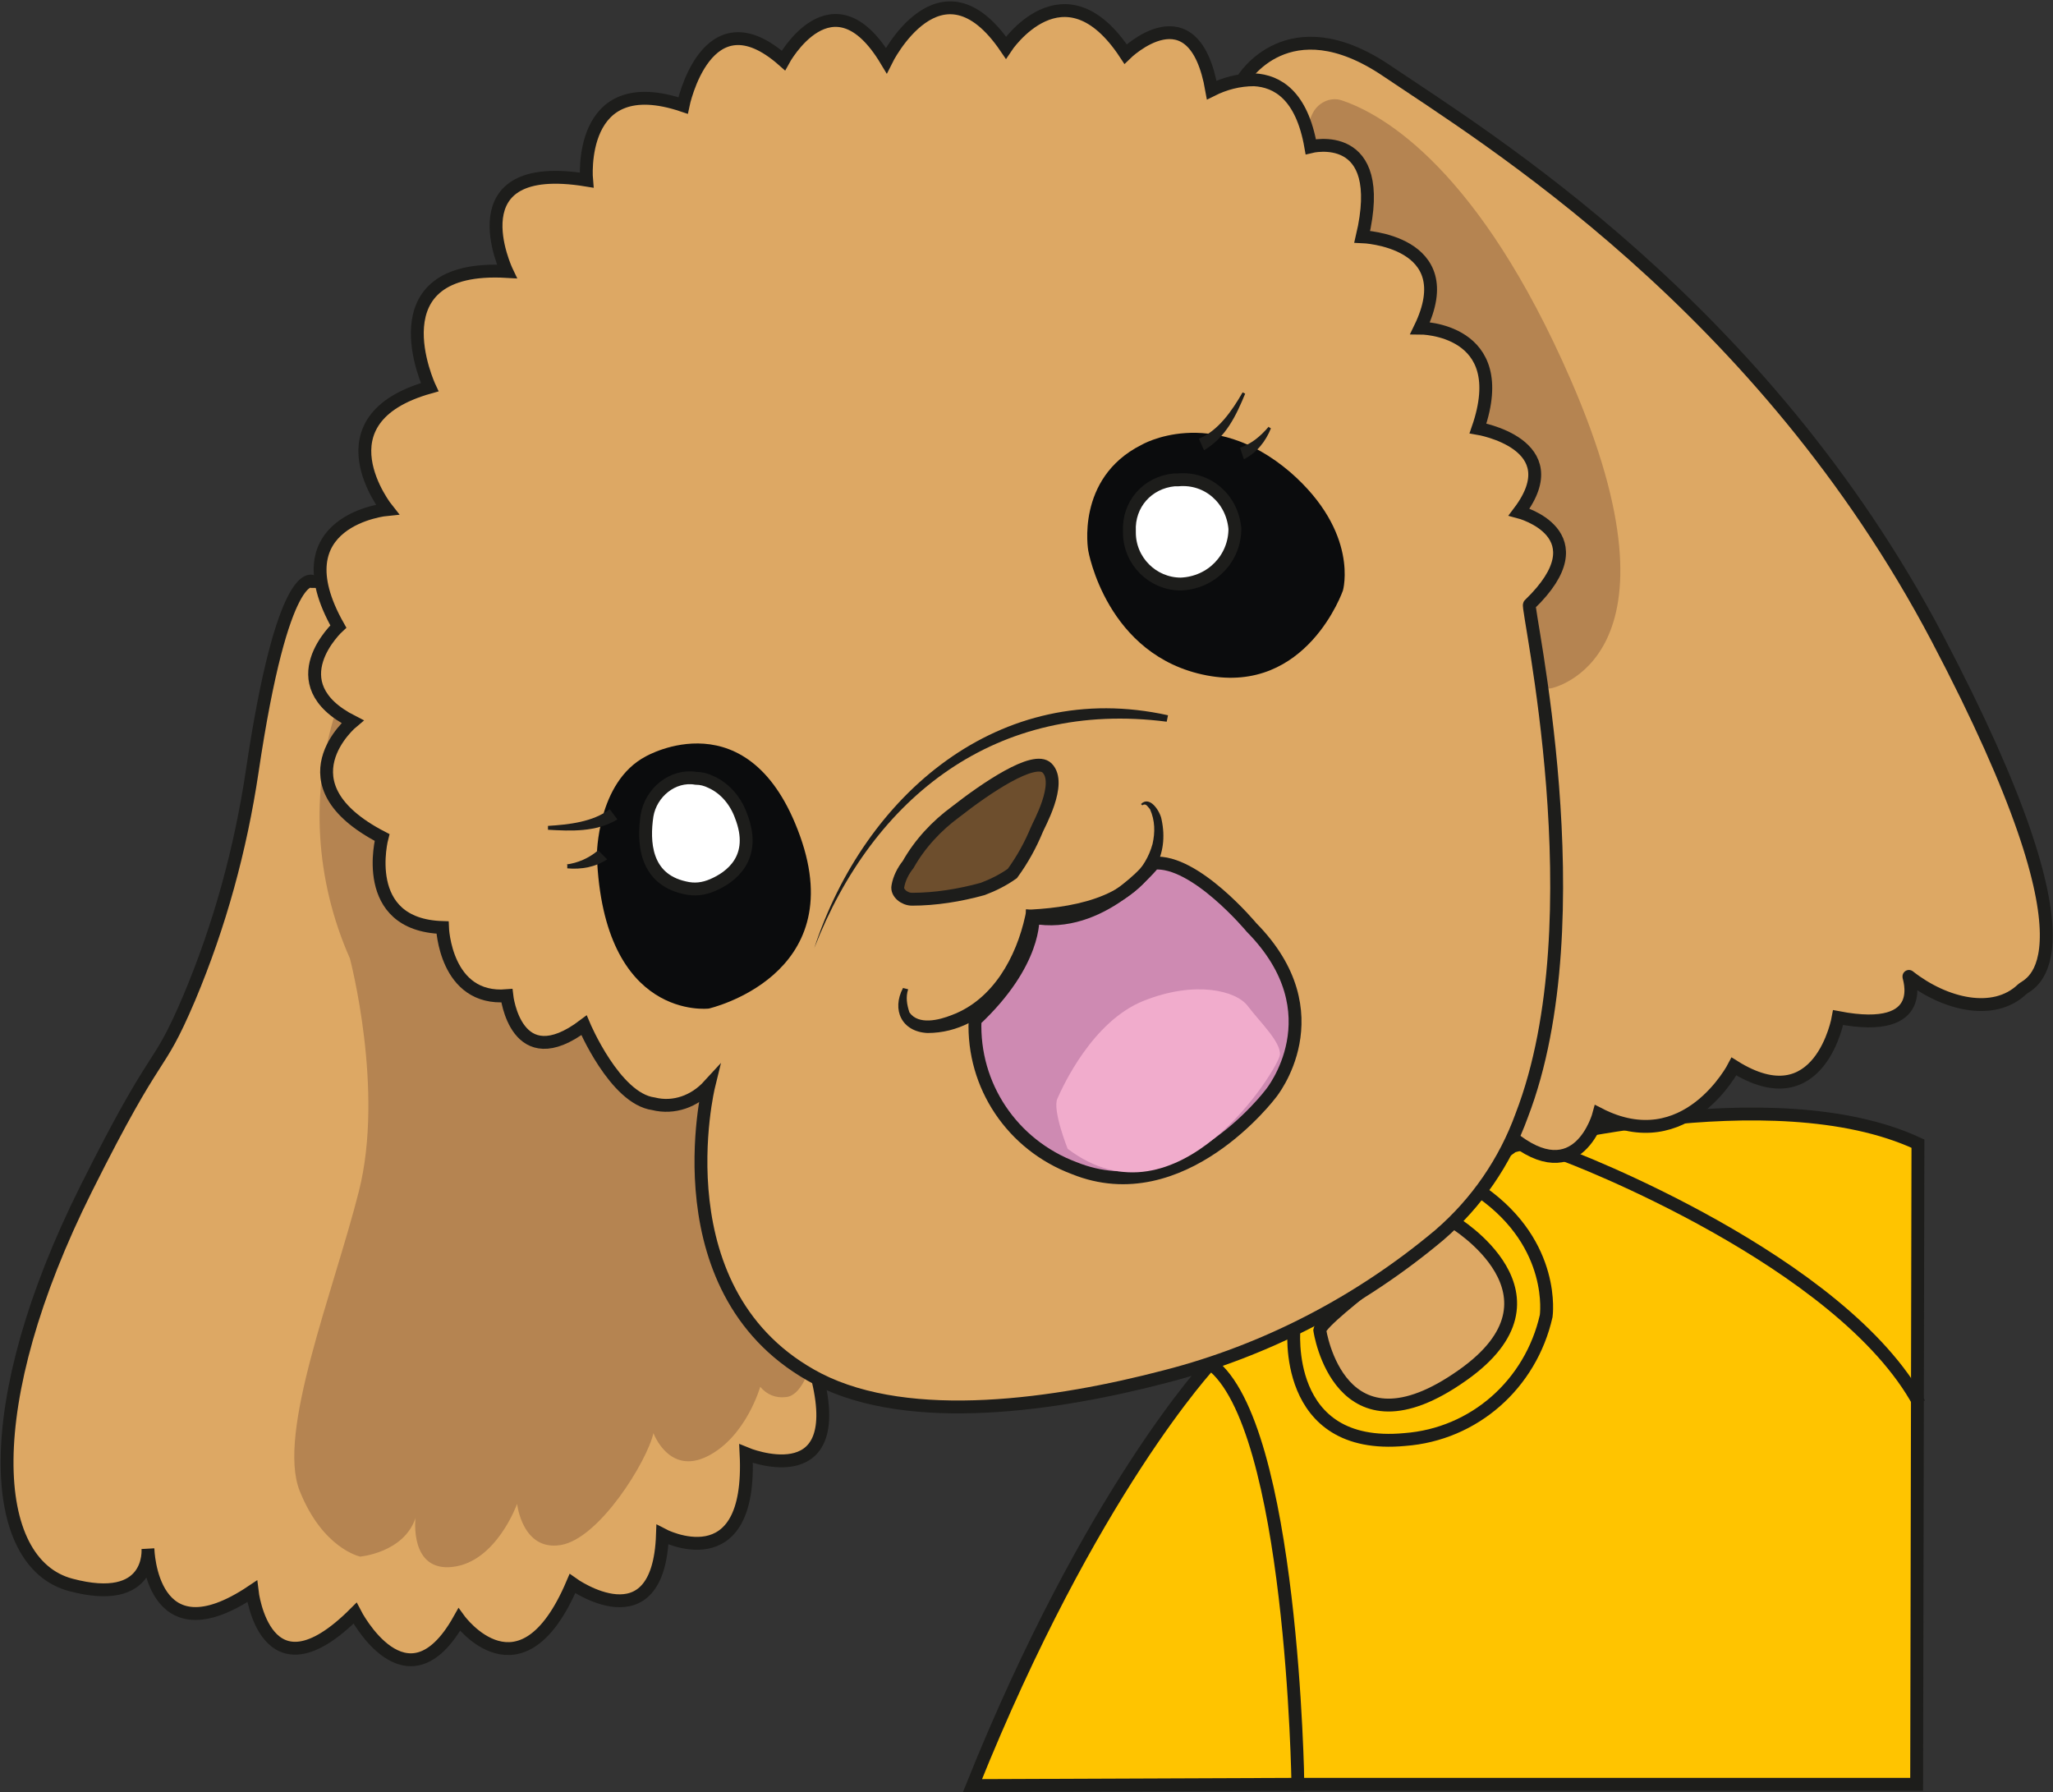 <?xml version="1.0" encoding="utf-8"?>
<!-- Generator: Adobe Illustrator 26.0.3, SVG Export Plug-In . SVG Version: 6.00 Build 0)  -->
<svg version="1.1" id="Layer_1" xmlns="http://www.w3.org/2000/svg" xmlns:xlink="http://www.w3.org/1999/xlink" x="0px" y="0px"
	 viewBox="0 0 159.6 139.3" style="enable-background:new 0 0 159.6 139.3;" xml:space="preserve">
<rect x="0" y="0" width="159.6" height="139.3" fill="#333333" stroke="none"/>
<style type="text/css">
	.st0{fill:#FFC400;stroke:#1D1D1B;stroke-miterlimit:10;}
	.st1{fill:#DDA864;stroke:#1D1D1B;stroke-miterlimit:10;}
	.st2{fill:none;stroke:#1D1D1B;stroke-miterlimit:10;}
	.st3{fill:#B58451;}
	.st4{fill:#0B0C0D;}
	.st5{fill:#6D4E2D;stroke:#1D1D1B;stroke-miterlimit:10;}
	.st6{fill:#1D1D1B;}
	.st7{fill:#FFFFFF;stroke:#1D1D1B;stroke-miterlimit:10;}
	.st8{fill:#CE8AB2;stroke:#1D1D1B;stroke-miterlimit:10;}
	.st9{fill:#F1ACCC;}
</style>
<g id="Layer_2_00000129900099060865896610000000808710812890967945_">
	<g id="Layer_3">
		<path class="st0" d="M117.6,89.1c0,0,20.1-5.5,31.5-0.2l-0.1,49.8h-48.2L94.1,106L117.6,89.1"/>
		<path class="st0" d="M94.1,106c0,0-9.3,9.9-18.5,32.8l25.3-0.1C100.9,138.7,100.5,110.7,94.1,106"/>
		<path class="st0" d="M100.6,103.2c0,0-1,9.6,8.6,8.7c5.4-0.4,9.8-4.3,11-9.6c0,0,0.8-5.5-5-9.6"/>
		<path class="st1" d="M102.6,103.4c0,0,1.5,10.3,11.1,3.5c8.8-6.2-0.7-11.9-0.7-11.9S102.8,102.3,102.6,103.4z"/>
		<path class="st1" d="M100.6,103.2c0,0,12.4-10.9,14.6-10.5"/>
		<path class="st2" d="M121.4,89.7c0.7,0.2,21.8,8.3,27.8,19.4"/>
		<path class="st1" d="M24.3,45.2c0,0-2.3-1.4-4.7,14.8c-0.9,6-2.5,11.9-4.9,17.6c-2.6,6.1-2.2,3.2-8,14.8
			c-8.4,16.8-7.6,29.1-1.2,30.8s6-2.8,6-2.8s0.2,8.6,8.1,3.3c0,0,1,8.7,8,1.7c0,0,4,7.8,8.1,0.5c0,0,4.8,6.6,8.8-2.8
			c0,0,6.7,4.8,7-3.8c0,0,7,3.7,6.5-6.3c0,0,7.7,3.2,5.6-5.7C63.7,107.1,113.6,44.5,24.3,45.2z"/>
		<path class="st3" d="M26.1,55.3c-2,6.3-1.6,13.1,1.1,19.2c0,0,2.7,10.2,0.7,18.1s-6.4,18.8-4.6,23.3S28,121,28,121s3.4-0.3,4.3-3
			c0,0-0.5,4.2,2.9,3.8s5-4.9,5-4.9s0.4,3.7,3.4,3.2s6.7-6.5,7.2-8.7c0,0,1.2,3.3,4.2,1.8s4.1-5.4,4.1-5.4c0.5,0.6,1.2,0.9,2,0.8
			c1.2-0.1,1.8-2.2,1.8-2.2l1.9-24.1L28.4,53.5L26.1,55.3z"/>
		<path class="st1" d="M142.9,79.1c0,0-1.4,8-8.1,3.8c0,0-3.7,7.2-10.5,3.7c0,0-1.6,6.1-6.9,1.7c3.7-13.1,3.8-26.9,0.3-40
			c0,0,5.8-4.5-0.8-7.2c0,0,3.8-5.5-3.2-6.5c0,0,3.5-8.2-4.5-7.9c0,0,3.8-7.5-4.5-7.2c0,0,2.7-8.4-4-7c0.5-2.9-1.3-5.7-4.1-6.3
			c0,0,3.5-5.9,11.2-0.7s29.2,18.3,42.8,44.1c13.3,25.3,7.1,26.8,6.6,27.3c-2.2,2.1-6,1.2-8.8-1C148.3,75.8,150.2,80.5,142.9,79.1z"
			/>
		<path class="st3" d="M120.6,53.5c0,0,11-2.2,1.5-24C115,13.2,107.6,8.9,104.3,7.8c-0.9-0.3-1.9,0.2-2.3,1.1l-2.9,6.5L115.4,54
			L120.6,53.5z"/>
		<path class="st1" d="M118.3,86.7c-1.3,3.6-3.5,6.8-6.4,9.3c-6.2,5.2-13.5,9-21.3,11c-8.4,2.2-19.8,3.9-27,0.2
			c-12.5-6.5-8.5-22.8-8.5-22.8c-1.1,1.2-2.7,1.8-4.3,1.4c-3-0.4-5.4-6.1-5.4-6.1c-5.3,4-6-2.3-6-2.3c-4.8,0.4-5-5.3-5-5.3
			c-6.5-0.2-4.7-7-4.7-7c-8.1-4.2-2.3-9-2.3-9c-5.9-3-1.1-7.4-1.1-7.4c-4.7-8.3,3.8-9.1,3.8-9.1s-5.6-7,3.3-9.5c0,0-4.5-9.6,6-9
			c0,0-4.2-8.8,6.2-7.1c0,0-0.8-8.6,7.5-5.8c0,0,1.8-8.8,7.8-3.5c0,0,3.8-7,8,0c0,0,4.2-8.5,9.3-1c0,0,4.5-6.8,9.3,0.5
			c0,0,5.3-5.2,6.7,2.8c1-0.5,2.1-0.8,3.3-0.8c1.8,0.1,3.7,1.2,4.4,5.2c0,0,6-1.5,4,7c0,0,7.8,0.3,4.5,7.1c0,0,7.2,0,4.5,7.8
			c0,0,7.2,1.2,3.2,6.5c0,0,6.5,1.7,0.8,7.2C118.6,47,124.2,71.4,118.3,86.7z"/>
		<path class="st4" d="M88.7,34.6c0,0,5.4-3.2,11.6,2.1c5.4,4.7,4.1,9.2,4.1,9.2s-2.8,8.1-10.6,6.6s-9.2-9.7-9.2-9.7
			S83.6,37.2,88.7,34.6z"/>
		<path class="st5" d="M69.8,68.9c-0.1,0.5,0.5,1,1.1,1c1.8,0,3.7-0.3,5.5-0.8c0.8-0.3,1.6-0.7,2.3-1.2c0.8-1.1,1.4-2.2,1.9-3.4
			c0.1-0.3,2-3.6,0.8-4.8c-1-1-4.8,1.6-7.1,3.4c-1.5,1.1-2.8,2.5-3.7,4.1C70.2,67.7,69.9,68.3,69.8,68.9z"/>
		<path class="st4" d="M50.2,58.8c0,0,8.1-4.7,12,6.2s-7.1,13.4-7.1,13.4s-8.2,1-8.7-11.9C46.4,66.5,46.4,60.8,50.2,58.8z"/>
		<path class="st6" d="M63.3,73.7c3.9-11.9,14.4-21,27.5-18.1l-0.1,0.5C77.5,54.4,67.9,61.9,63.3,73.7z"/>
		<path class="st7" d="M50.3,63.4c-0.3,2-0.2,4.9,2.9,5.6c0.8,0.2,1.5,0.1,2.2-0.2c1.4-0.6,3.5-2.1,2.2-5.4
			c-0.4-1.1-1.2-2.1-2.3-2.6c-0.4-0.2-0.8-0.3-1.2-0.3C52.3,60.2,50.6,61.6,50.3,63.4z"/>
		<path class="st7" d="M96,41.1c0,2.3-1.8,4.2-4.2,4.3c-2.2,0-4-1.8-4-4c0,0,0,0,0-0.1c-0.1-2.1,1.4-3.8,3.5-4c0.1,0,0.2,0,0.3,0
			C93.9,37.1,95.8,38.8,96,41.1C96,41,96,41.1,96,41.1z"/>
		<path class="st6" d="M96.8,30.6c-0.7,1.7-1.5,3.4-3.2,4.4l-0.4-0.9c1.5-0.6,2.6-2.2,3.4-3.6L96.8,30.6L96.8,30.6z"/>
		<path class="st6" d="M98.8,33.3c-0.4,1-1.1,1.9-2.1,2.4l-0.3-0.9c0.9-0.3,1.6-0.9,2.2-1.6C98.5,33.1,98.8,33.3,98.8,33.3z"/>
		<path class="st6" d="M42.6,64.2c1.6-0.1,3.5-0.3,4.8-1.3l0.6,0.8c-1.7,1-3.6,0.9-5.4,0.8L42.6,64.2L42.6,64.2z"/>
		<path class="st6" d="M44,67.2c0.9-0.1,1.8-0.5,2.5-1.1l0.7,0.7c-0.9,0.6-2,0.8-3.1,0.7V67.2z"/>
		<path class="st8" d="M75.8,79.3c-0.2,5.1,2.9,9.7,7.7,11.5c8.4,3.4,15.3-5.8,15.3-5.8s5.1-6.2-1.5-12.9c0,0-4.4-5.3-7.6-5
			c0,0-4.1,5.2-9.4,4.2C80.3,71.3,80.6,74.8,75.8,79.3z"/>
		<path class="st9" d="M83,89.3c0,0-1.2-3-0.8-3.9s2.7-6,6.7-7.6s7.2-0.8,8.1,0.4s2.6,2.8,2.5,3.8S91.6,95.8,83,89.3z"/>
		<path class="st6" d="M88.7,62.5c0.7-0.7,1.5,0.6,1.6,1.2c1.2,5.6-5.5,8.1-10,8.2l0.5-0.5c-0.7,4.3-4,8.9-8.7,8.9
			c-2-0.1-2.8-1.8-1.9-3.5l0.4,0.1c-0.2,0.6-0.1,1.2,0.1,1.8c0.7,1,2.3,0.6,3.3,0.2c3.2-1.2,5-4.5,5.7-7.7l0.1-0.5h0.4
			c3.6-0.2,8.3-1.1,9.4-5.1c0.2-0.9,0.2-1.8-0.2-2.7c-0.2-0.2-0.3-0.5-0.6-0.3L88.7,62.5L88.7,62.5z"/>
	</g>
</g>
</svg>
